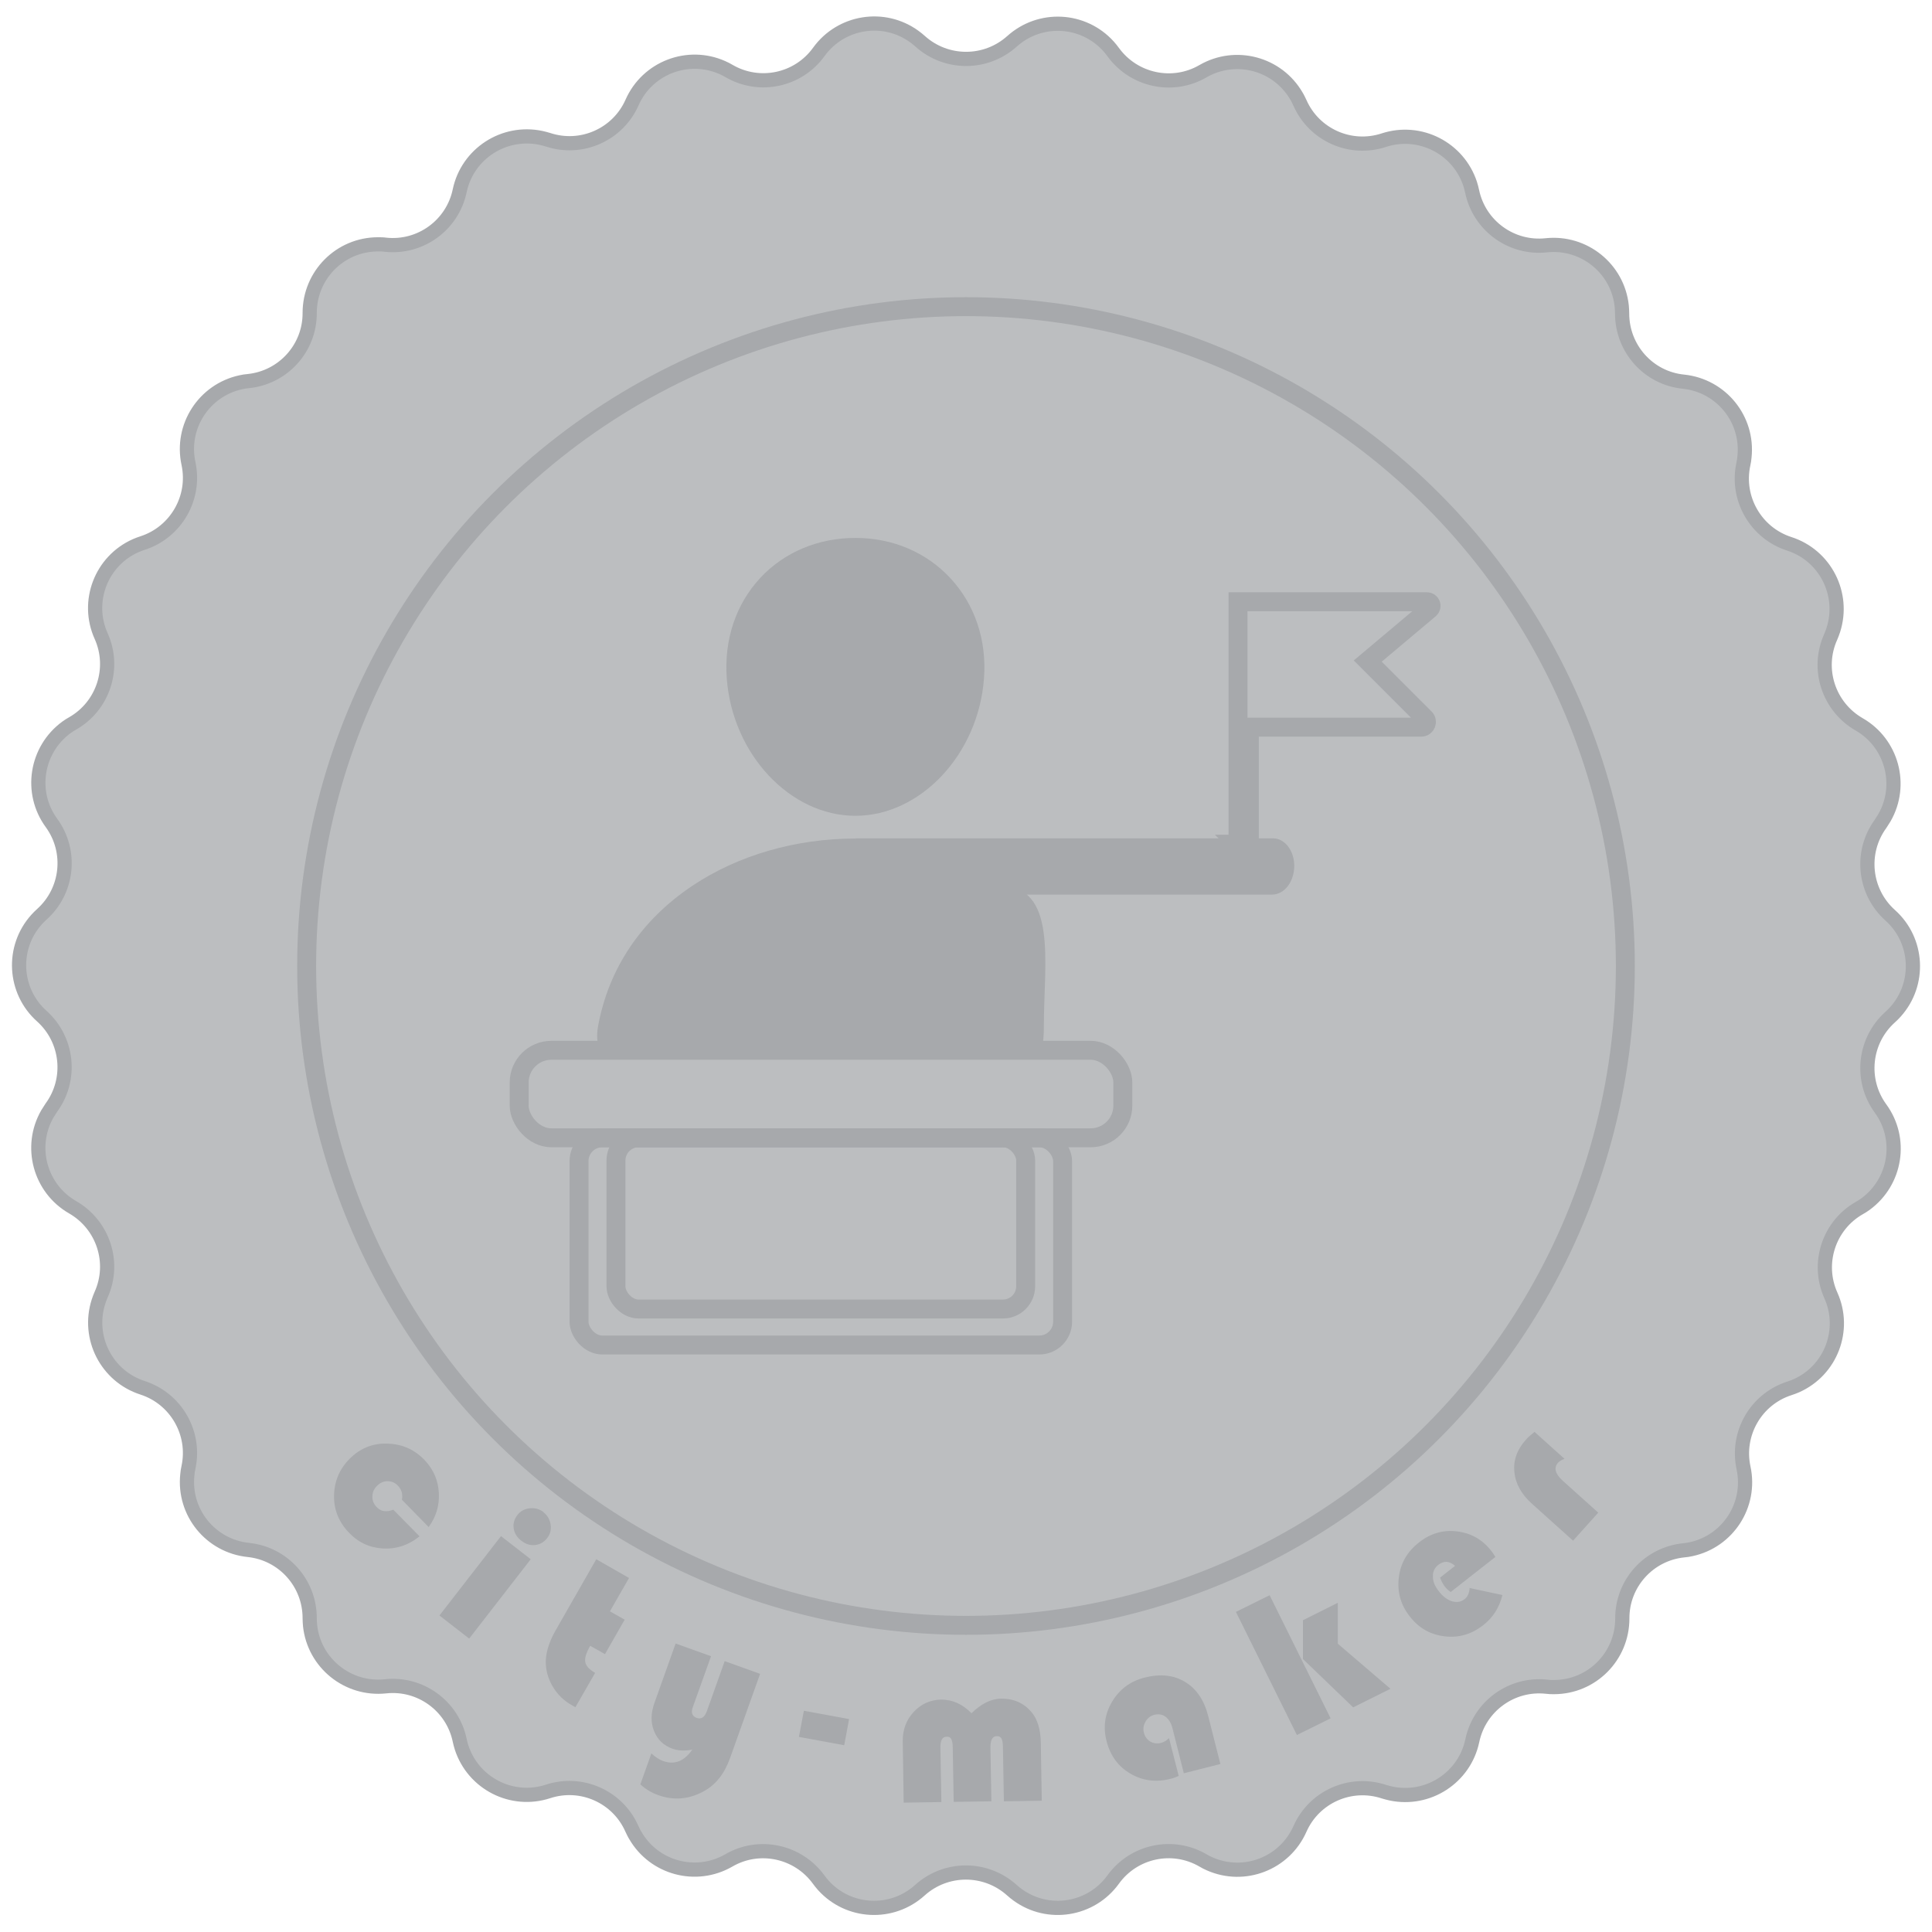 <?xml version="1.0" encoding="UTF-8"?>
<svg id="uuid-2684ca10-68f2-45da-821d-6fb536fd493f" data-name="Layer 1" xmlns="http://www.w3.org/2000/svg" width="102" height="102" viewBox="0 0 102 102">
  <defs>
    <style>
      .uuid-2eb1a51c-fccb-4a8d-b68b-f9c56e4b2d1e {
        fill: #a7a9ac;
      }

      .uuid-3cf83613-cce7-4f0d-b22c-da2561bde3ea, .uuid-a981652b-3d38-4bef-942c-5c6587d273fd, .uuid-b95fee36-8f68-4d05-b48a-6e93ab23d6f3 {
        stroke: #a7a9ac;
        stroke-miterlimit: 10;
      }

      .uuid-3cf83613-cce7-4f0d-b22c-da2561bde3ea, .uuid-b95fee36-8f68-4d05-b48a-6e93ab23d6f3 {
        fill: #bcbec0;
      }

      .uuid-a981652b-3d38-4bef-942c-5c6587d273fd {
        fill: none;
      }

      .uuid-b95fee36-8f68-4d05-b48a-6e93ab23d6f3 {
        stroke-width: .75px;
      }
    </style>
  </defs>
  <path class="uuid-b95fee36-8f68-4d05-b48a-6e93ab23d6f3" d="M53.42,2.19h0c1.48-1.34,3.76-1.23,5.1,.25,.09,.1,.17,.2,.25,.31h0c1.09,1.5,3.14,1.94,4.74,1.01h0c1.73-1,3.94-.41,4.94,1.32,.07,.11,.12,.23,.18,.35h0c.75,1.7,2.67,2.55,4.43,1.97h0c1.9-.62,3.94,.42,4.56,2.32,.04,.12,.07,.25,.1,.38h0c.38,1.82,2.08,3.05,3.92,2.85h0c1.99-.21,3.77,1.23,3.98,3.21,.01,.13,.02,.26,.02,.39h0c0,1.86,1.4,3.42,3.24,3.6h0c1.99,.21,3.43,1.98,3.22,3.97-.01,.13-.03,.26-.06,.39h0c-.39,1.81,.66,3.63,2.42,4.2h0c1.9,.61,2.94,2.65,2.33,4.55-.04,.13-.09,.25-.14,.37h0c-.76,1.69-.11,3.68,1.5,4.61h0c1.73,.99,2.33,3.2,1.34,4.93-.07,.11-.14,.22-.21,.33h0c-1.09,1.5-.87,3.58,.51,4.82h0c1.49,1.33,1.61,3.62,.28,5.1-.09,.1-.18,.19-.28,.28h0c-1.38,1.24-1.6,3.32-.51,4.82h0c1.18,1.61,.82,3.87-.79,5.05-.11,.08-.22,.15-.33,.21h0c-1.61,.92-2.26,2.92-1.5,4.61h0c.82,1.82,0,3.96-1.82,4.77-.12,.05-.24,.1-.37,.14h0c-1.77,.57-2.81,2.39-2.42,4.2h0c.42,1.95-.82,3.87-2.77,4.29-.13,.03-.26,.05-.39,.06h0c-1.85,.19-3.25,1.75-3.24,3.6h0c0,2-1.61,3.62-3.61,3.62-.13,0-.26,0-.39-.02h0c-1.84-.2-3.54,1.03-3.92,2.85h0c-.41,1.95-2.33,3.2-4.29,2.79-.13-.03-.25-.06-.38-.1h0c-1.76-.58-3.68,.27-4.43,1.97h0c-.81,1.83-2.95,2.65-4.77,1.84-.12-.05-.23-.11-.35-.18h0c-1.6-.93-3.65-.5-4.74,1.01h0c-1.17,1.62-3.43,1.98-5.04,.81-.11-.08-.21-.16-.31-.25h0c-1.38-1.24-3.47-1.24-4.85,0h0c-1.48,1.34-3.76,1.23-5.1-.25-.09-.1-.17-.2-.25-.31h0c-1.09-1.5-3.14-1.94-4.74-1.01h0c-1.73,1-3.94,.41-4.94-1.32-.07-.11-.12-.23-.18-.35h0c-.75-1.7-2.67-2.55-4.43-1.97h0c-1.9,.62-3.94-.42-4.56-2.32-.04-.12-.07-.25-.1-.38h0c-.38-1.82-2.08-3.05-3.92-2.85h0c-1.99,.21-3.77-1.23-3.98-3.21-.01-.13-.02-.26-.02-.39h0c0-1.86-1.4-3.41-3.24-3.6h0c-1.99-.21-3.43-1.98-3.22-3.97,.01-.13,.03-.26,.06-.39h0c.39-1.81-.66-3.63-2.42-4.2h0c-1.9-.61-2.94-2.65-2.33-4.55,.04-.13,.09-.25,.14-.37h0c.76-1.69,.11-3.68-1.5-4.61h0c-1.73-.99-2.33-3.2-1.34-4.93,.07-.11,.14-.22,.21-.33h0c1.1-1.5,.88-3.59-.5-4.83h0c-1.49-1.33-1.61-3.62-.28-5.1,.09-.1,.18-.19,.28-.28h0c1.38-1.24,1.6-3.32,.51-4.82h0c-1.18-1.61-.82-3.87,.79-5.05,.11-.08,.22-.15,.33-.21h0c1.61-.92,2.26-2.92,1.5-4.61h0c-.82-1.82,0-3.96,1.82-4.77,.12-.05,.24-.1,.37-.14h0c1.76-.57,2.81-2.39,2.42-4.2h0c-.42-1.95,.82-3.87,2.77-4.29,.13-.03,.26-.05,.39-.06h0c1.85-.19,3.25-1.75,3.24-3.6h0c0-2,1.61-3.62,3.61-3.62,.13,0,.26,0,.39,.02h0c1.84,.2,3.54-1.03,3.92-2.85h0c.41-1.95,2.33-3.2,4.29-2.79,.13,.03,.25,.06,.38,.1h0c1.76,.58,3.68-.27,4.43-1.97h0c.81-1.83,2.95-2.65,4.77-1.84,.12,.05,.23,.11,.35,.18h0c1.6,.93,3.65,.5,4.74-1.01h0c1.17-1.62,3.43-1.98,5.04-.81,.11,.08,.21,.16,.31,.25h0c1.38,1.24,3.47,1.24,4.85,0Z"/>
  <circle class="uuid-3cf83613-cce7-4f0d-b22c-da2561bde3ea" cx="51" cy="51" r="34.81"/>
  <g>
    <path class="uuid-2eb1a51c-fccb-4a8d-b68b-f9c56e4b2d1e" d="M20.76,79.7l1.39,1.41c-.6,.48-1.26,.69-1.97,.64-.71-.05-1.31-.34-1.81-.89-.53-.58-.77-1.24-.73-2.01,.04-.76,.35-1.41,.93-1.94,.55-.5,1.21-.74,1.97-.69,.76,.04,1.39,.34,1.91,.9,.45,.49,.69,1.06,.72,1.72,.03,.66-.15,1.25-.54,1.78l-1.41-1.44c.05-.28-.01-.52-.19-.72-.15-.17-.33-.25-.54-.26s-.4,.07-.56,.22c-.17,.16-.26,.34-.27,.56s.06,.41,.22,.58c.23,.25,.53,.29,.92,.13Z"/>
    <path class="uuid-2eb1a51c-fccb-4a8d-b68b-f9c56e4b2d1e" d="M28.02,82.32l-3.25,4.19-1.57-1.22,3.25-4.19,1.57,1.22Zm.67-2.48c.21,.16,.34,.38,.38,.65,.04,.27-.02,.51-.18,.71-.17,.22-.38,.34-.64,.37s-.5-.05-.73-.23c-.23-.18-.36-.39-.4-.65-.04-.25,.03-.49,.2-.71,.16-.2,.37-.32,.65-.35,.27-.03,.51,.04,.73,.2Z"/>
    <path class="uuid-2eb1a51c-fccb-4a8d-b68b-f9c56e4b2d1e" d="M33.21,83.31l-1.01,1.76,.78,.44-1.04,1.82-.78-.44c-.21,.37-.3,.65-.26,.86s.21,.39,.52,.57l-1.04,1.81c-.09-.05-.16-.08-.2-.11-.39-.22-.71-.52-.95-.9-.24-.38-.38-.78-.41-1.21-.04-.55,.13-1.15,.5-1.81l2.16-3.78,1.73,.99Z"/>
    <path class="uuid-2eb1a51c-fccb-4a8d-b68b-f9c56e4b2d1e" d="M33.81,94.2l.58-1.63c.21,.2,.42,.33,.61,.4,.61,.22,1.12,.02,1.55-.6-.4,.08-.75,.06-1.06-.05-.46-.17-.78-.48-.96-.93-.18-.45-.17-.95,.02-1.48l1.12-3.14,1.87,.67-.96,2.68c-.11,.3-.04,.49,.21,.58,.24,.08,.41-.04,.53-.36l.94-2.64,1.87,.67-1.59,4.46c-.3,.83-.77,1.42-1.42,1.76-.77,.41-1.56,.47-2.35,.19-.35-.12-.67-.31-.96-.57Z"/>
    <path class="uuid-2eb1a51c-fccb-4a8d-b68b-f9c56e4b2d1e" d="M44.83,90.75l-.26,1.39-2.39-.44,.26-1.38,2.39,.44Z"/>
    <path class="uuid-2eb1a51c-fccb-4a8d-b68b-f9c56e4b2d1e" d="M54.99,95.07l-1.99,.03-.05-2.86c0-.22-.03-.37-.08-.46-.05-.08-.13-.13-.25-.12-.22,0-.33,.2-.33,.59l.05,2.85-1.99,.03-.05-2.86c0-.22-.03-.37-.08-.46s-.13-.13-.25-.12c-.22,0-.33,.2-.32,.6l.05,2.85-1.99,.03-.05-3.26c0-.59,.18-1.1,.58-1.53,.39-.42,.88-.64,1.45-.65,.59,0,1.12,.23,1.6,.72,.51-.5,1.03-.76,1.55-.77,.66-.01,1.2,.22,1.61,.7,.32,.37,.49,.92,.5,1.63l.05,3.04Z"/>
    <path class="uuid-2eb1a51c-fccb-4a8d-b68b-f9c56e4b2d1e" d="M61.72,91.77l.51,1.99c-.15,.07-.29,.12-.42,.15-.77,.2-1.48,.11-2.13-.27s-1.06-.95-1.26-1.72c-.19-.75-.09-1.44,.3-2.09,.39-.65,.96-1.07,1.7-1.26,.83-.21,1.55-.14,2.15,.23,.6,.36,1.01,.97,1.22,1.81l.64,2.52-1.93,.49-.6-2.38c-.07-.27-.19-.47-.36-.6-.17-.13-.37-.16-.59-.11-.2,.05-.36,.17-.47,.36-.11,.19-.14,.38-.09,.58,.05,.21,.17,.37,.33,.47,.17,.1,.36,.13,.56,.08,.17-.04,.31-.13,.43-.25Z"/>
    <path class="uuid-2eb1a51c-fccb-4a8d-b68b-f9c56e4b2d1e" d="M67.03,84.22l3.22,6.5-1.78,.88-3.22-6.5,1.78-.88Zm3.6,.4v2.16s2.78,2.38,2.78,2.38l-1.97,.98-2.65-2.55v-2.05s1.84-.92,1.84-.92Z"/>
    <path class="uuid-2eb1a51c-fccb-4a8d-b68b-f9c56e4b2d1e" d="M78.96,82.19l-2.37,1.86c-.13-.09-.24-.19-.31-.29-.11-.14-.19-.3-.25-.47l.79-.62c-.3-.27-.59-.28-.89-.05-.19,.15-.29,.36-.28,.62,0,.26,.11,.52,.32,.78,.21,.27,.44,.44,.69,.52,.25,.07,.47,.04,.66-.11,.16-.12,.25-.32,.27-.59l1.73,.37c-.16,.65-.49,1.18-1,1.58-.62,.49-1.3,.69-2.05,.6s-1.36-.43-1.84-1.05c-.48-.61-.67-1.29-.58-2.05s.45-1.38,1.07-1.86c.61-.48,1.27-.67,2.01-.58,.73,.09,1.34,.43,1.81,1.04,.05,.06,.12,.16,.21,.31Z"/>
    <path class="uuid-2eb1a51c-fccb-4a8d-b68b-f9c56e4b2d1e" d="M81.02,75.6l1.58,1.42c-.15,.05-.26,.12-.34,.2-.24,.27-.16,.59,.25,.96l1.87,1.68-1.33,1.48-2.16-1.94c-.57-.51-.88-1.07-.94-1.69-.06-.61,.14-1.18,.61-1.7,.1-.12,.25-.25,.45-.41Z"/>
  </g>
  <g>
    <path class="uuid-a981652b-3d38-4bef-942c-5c6587d273fd" d="M65.36,44.58v-12.81h9.98c.2,0,.29,.25,.14,.38l-3.27,2.75,3.02,3.02c.17,.17,.05,.47-.19,.47h-9.08v6.18h-.61Z"/>
    <g>
      <path class="uuid-2eb1a51c-fccb-4a8d-b68b-f9c56e4b2d1e" d="M50.18,30.53c-1.28-1.38-3.06-2.13-5.02-2.13s-3.76,.75-5.03,2.12c-1.28,1.38-1.91,3.26-1.76,5.29,.29,4,3.34,7.26,6.79,7.26s6.5-3.26,6.79-7.26c.15-2.01-.48-3.89-1.77-5.28Z"/>
      <path class="uuid-2eb1a51c-fccb-4a8d-b68b-f9c56e4b2d1e" d="M31.66,55.45c-.14-.38-.17-.81-.09-1.24,.55-3.07,2.28-5.64,4.99-7.45,2.41-1.61,5.46-2.49,8.6-2.49s5.17,.88,7.58,2.49c3.12,0,2.37,4.04,2.37,7.45,0,.38-.02,.84-.13,1.24"/>
    </g>
    <path class="uuid-2eb1a51c-fccb-4a8d-b68b-f9c56e4b2d1e" d="M45.16,44.26h22.05c.62,0,1.12,.65,1.12,1.45h0c0,.84-.52,1.52-1.17,1.52h-15.19"/>
    <rect class="uuid-a981652b-3d38-4bef-942c-5c6587d273fd" x="27.41" y="55.45" width="31.87" height="4.62" rx="1.7" ry="1.7"/>
    <rect class="uuid-a981652b-3d38-4bef-942c-5c6587d273fd" x="30.57" y="60.07" width="25.53" height="10.94" rx="1.23" ry="1.23"/>
    <rect class="uuid-a981652b-3d38-4bef-942c-5c6587d273fd" x="32.52" y="60.07" width="21.63" height="9.04" rx="1.2" ry="1.2"/>
  </g>
</svg>